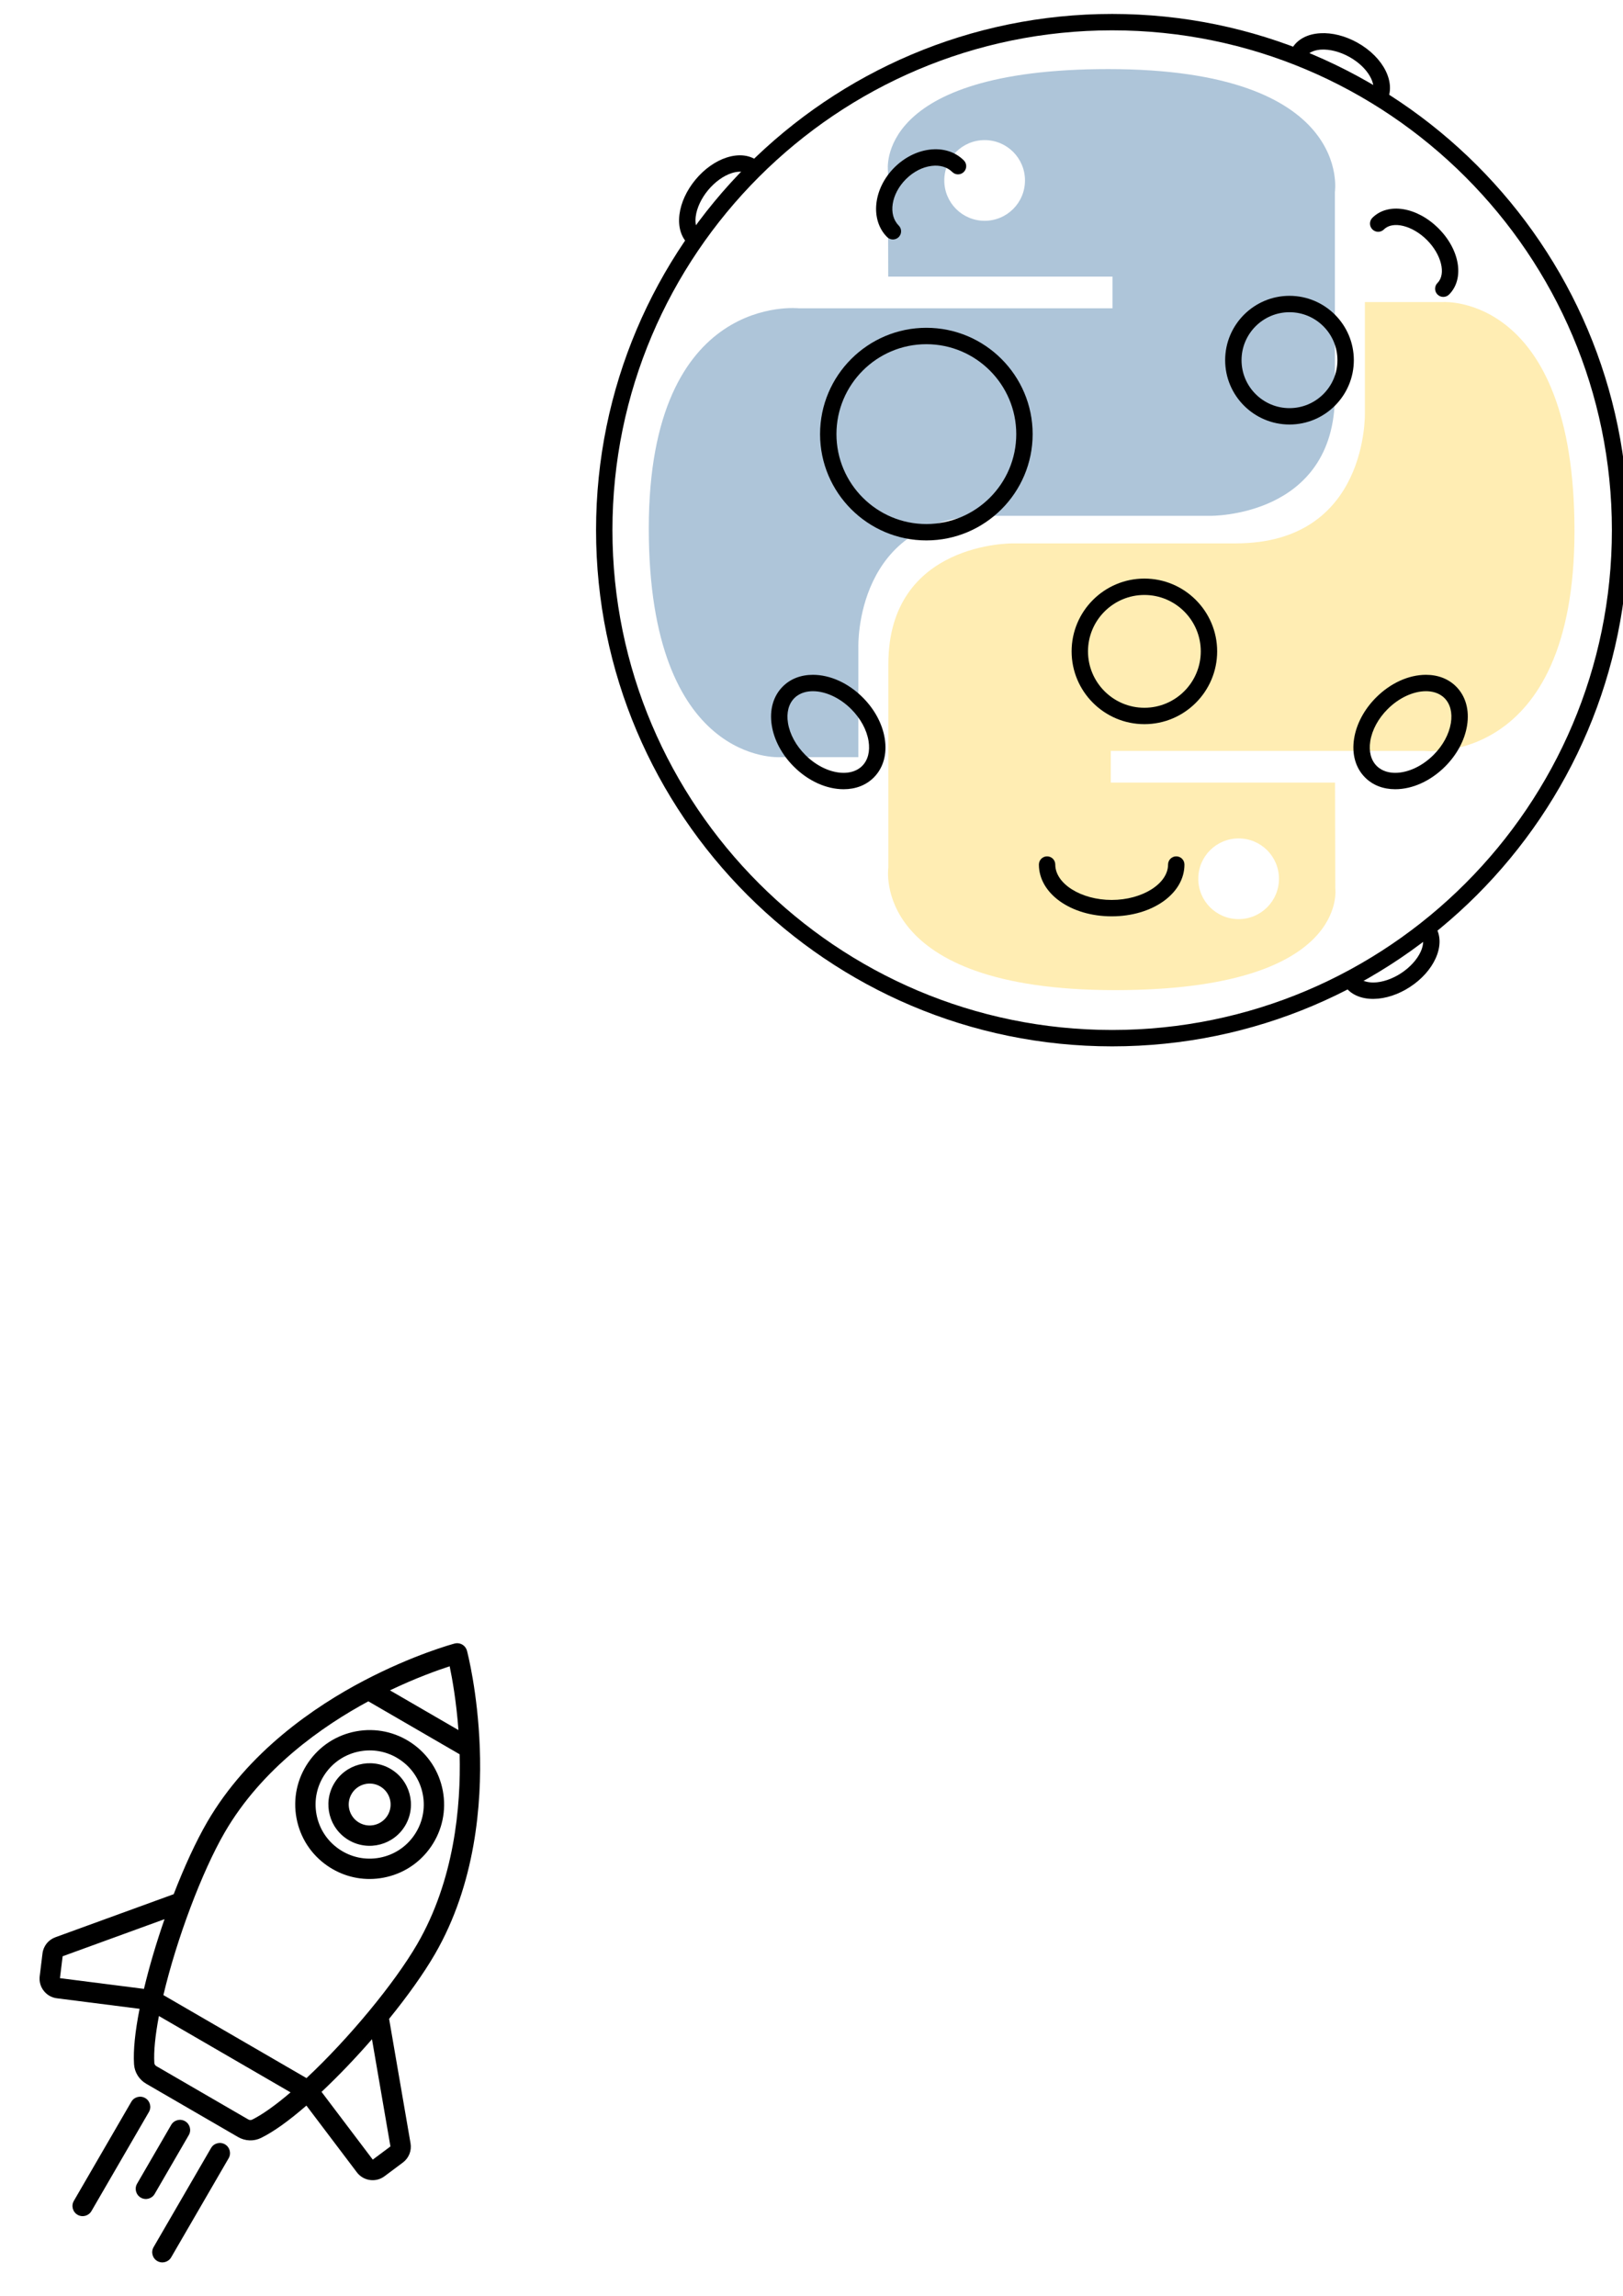 <?xml version="1.0" encoding="UTF-8" standalone="no"?>
<svg
   xmlns:dc="http://purl.org/dc/elements/1.1/"
   xmlns:cc="http://creativecommons.org/ns#"
   xmlns:rdf="http://www.w3.org/1999/02/22-rdf-syntax-ns#"
   xmlns:svg="http://www.w3.org/2000/svg"
   xmlns="http://www.w3.org/2000/svg"
   xmlns:xlink="http://www.w3.org/1999/xlink"
   xmlns:sodipodi="http://sodipodi.sourceforge.net/DTD/sodipodi-0.dtd"
   xmlns:inkscape="http://www.inkscape.org/namespaces/inkscape"
   width="210mm"
   height="297mm"
   viewBox="0 0 210 297"
   version="1.1"
   id="svg2726"
   inkscape:version="1.0.2-2 (e86c870879, 2021-01-15)"
   sodipodi:docname="toTheMoon.svg">
  <defs
     id="defs2720">
    <linearGradient
       x1="24.715"
       y1="22.898"
       x2="151.136"
       y2="148.337"
       id="linearGradient-1"
       gradientTransform="scale(0.999,1.001)"
       gradientUnits="userSpaceOnUse">
      <stop
         stop-color="#387EB8"
         offset="0%"
         id="stop918" />
      <stop
         stop-color="#366994"
         offset="100%"
         id="stop920" />
    </linearGradient>
    <linearGradient
       x1="102.483"
       y1="103.266"
       x2="238.26"
       y2="231.905"
       id="linearGradient-2"
       gradientTransform="scale(0.999,1.001)"
       gradientUnits="userSpaceOnUse"
       xlink:href="#linearGradient-1">
      <stop
         stop-color="#FFE052"
         offset="0%"
         id="stop923" />
      <stop
         stop-color="#FFC331"
         offset="100%"
         id="stop925" />
    </linearGradient>
  </defs>
  <sodipodi:namedview
     id="base"
     pagecolor="#ffffff"
     bordercolor="#666666"
     borderopacity="1.0"
     inkscape:pageopacity="0.0"
     inkscape:pageshadow="2"
     inkscape:zoom="0.2794482"
     inkscape:cx="393.6524"
     inkscape:cy="-18.631815"
     inkscape:document-units="mm"
     inkscape:current-layer="layer1"
     inkscape:document-rotation="0"
     showgrid="false"
     inkscape:window-width="1346"
     inkscape:window-height="1040"
     inkscape:window-x="156"
     inkscape:window-y="0"
     inkscape:window-maximized="0" />
  <g
     inkscape:label="Layer 1"
     inkscape:groupmode="layer"
     id="layer1">
    <g
       id="g3395"
       transform="matrix(0.15,0.087,-0.087,0.15,21.427,190.49)">
      <g
         id="g3293">
	<g
   id="g3291">
		<path
   d="M 409.187,341.213 348.76,268.91 c 3.398,-21.557 5.348,-42.122 5.348,-58.808 0,-60.717 -26.209,-115.059 -48.194,-149.954 C 283.65,24.811 262.174,3.135 261.269,2.23 259.846,0.802 257.914,0 255.898,0 c -2.016,0 -3.948,0.802 -5.372,2.229 -0.904,0.906 -22.381,22.58 -44.645,57.918 -21.986,34.896 -48.194,89.239 -48.194,149.954 0,16.737 1.964,37.38 5.382,59.012 l -60.255,72.098 c -3.581,4.282 -4.443,10.133 -2.248,15.269 l 6.729,15.747 c 1.55,3.626 4.419,6.431 8.078,7.9 1.783,0.715 3.648,1.071 5.508,1.071 1.96,0 3.913,-0.396 5.755,-1.183 l 57.321,-24.157 c 5.645,16.492 11.396,29.191 17.133,37.805 3.369,5.058 9.053,8.077 15.205,8.077 h 79.209 c 6.153,0 11.836,-3.019 15.205,-8.077 5.738,-8.616 11.49,-21.318 17.135,-37.813 L 385.33,380 c 1.887,0.806 3.849,1.188 5.781,1.188 5.736,0 11.203,-3.362 13.597,-8.961 l 6.728,-15.747 c 2.193,-5.134 1.331,-10.984 -2.249,-15.267 z M 255.898,18.722 c 6.316,7.036 17.474,20.206 29.541,37.881 h -59.082 c 12.068,-17.675 23.225,-30.845 29.541,-37.881 z m -134.81,347.162 -6.467,-15.134 51.884,-62.082 c 3.481,18.013 7.842,36.101 12.81,52.677 z m 176.988,19.368 c -0.548,0.823 -1.51,1.313 -2.573,1.313 h -79.209 c -1.063,0 -2.026,-0.491 -2.573,-1.313 -4.697,-7.052 -9.685,-17.999 -14.601,-31.989 h 113.558 c -4.917,13.989 -9.905,24.936 -14.602,31.989 z m 19.54,-47.167 H 194.18 c -12.447,-41.203 -21.316,-94.1 -21.316,-127.984 0,-55.1 23.228,-105.052 43.654,-138.321 h 78.758 c 20.426,33.267 43.655,83.22 43.655,138.321 0.001,33.886 -8.868,86.783 -21.315,127.984 z m 73.296,27.799 -58.429,-24.546 c 4.985,-16.635 9.359,-34.792 12.846,-52.868 l 52.05,62.281 z"
   id="path3289" />

	</g>

</g>
      <g
         id="g3299">
	<g
   id="g3297">
		<path
   d="m 256,107.068 c -16.991,0 -30.815,13.823 -30.815,30.815 0,16.991 13.823,30.814 30.816,30.814 16.991,0 30.814,-13.823 30.814,-30.814 0,-16.992 -13.823,-30.815 -30.815,-30.815 z m 0,46.452 c -8.623,0 -15.638,-7.016 -15.638,-15.637 0,-8.621 7.015,-15.637 15.638,-15.637 8.623,0 15.637,7.016 15.637,15.637 0,8.621 -7.014,15.637 -15.637,15.637 z"
   id="path3295" />

	</g>

</g>
      <g
         id="g3305">
	<g
   id="g3303">
		<path
   d="M 298.135,101.704 C 288.471,90.45 275.003,83.632 260.212,82.507 c -14.791,-1.124 -29.135,3.577 -40.39,13.241 -11.254,9.664 -18.072,23.132 -19.197,37.923 -1.124,14.791 3.578,29.135 13.241,40.389 9.664,11.255 23.132,18.074 37.923,19.198 1.438,0.109 2.872,0.163 4.299,0.163 13.253,0 25.932,-4.681 36.091,-13.405 11.255,-9.664 18.072,-23.132 19.197,-37.923 1.124,-14.79 -3.577,-29.134 -13.241,-40.389 z m -1.893,39.239 c -0.818,10.749 -5.772,20.537 -13.951,27.56 -8.178,7.022 -18.601,10.435 -29.351,9.623 -10.749,-0.818 -20.537,-5.771 -27.56,-13.951 -7.023,-8.178 -10.441,-18.603 -9.623,-29.352 0.818,-10.749 5.772,-20.537 13.951,-27.56 7.383,-6.34 16.596,-9.742 26.227,-9.742 1.037,0 2.08,0.039 3.124,0.119 10.749,0.818 20.537,5.771 27.56,13.95 7.022,8.18 10.44,18.604 9.623,29.353 z"
   id="path3301" />

	</g>

</g>
      <g
         id="g3311">
	<g
   id="g3309">
		<path
   d="m 289.78,411.353 c -4.191,0 -7.589,3.397 -7.589,7.589 v 85.471 c 0,4.192 3.398,7.589 7.589,7.589 4.191,0 7.589,-3.397 7.589,-7.589 v -85.471 c 0,-4.192 -3.398,-7.589 -7.589,-7.589 z"
   id="path3307" />

	</g>

</g>
      <g
         id="g3317">
	<g
   id="g3315">
		<path
   d="m 255.392,411.353 c -4.191,0 -7.589,3.397 -7.589,7.589 v 50.724 c 0,4.192 3.398,7.589 7.589,7.589 4.191,0 7.589,-3.397 7.589,-7.589 v -50.724 c 0,-4.192 -3.398,-7.589 -7.589,-7.589 z"
   id="path3313" />

	</g>

</g>
      <g
         id="g3323">
	<g
   id="g3321">
		<path
   d="m 221.003,411.353 c -4.191,0 -7.589,3.397 -7.589,7.589 v 85.471 c 0,4.192 3.398,7.589 7.589,7.589 4.191,0 7.589,-3.397 7.589,-7.589 v -85.471 c -0.001,-4.192 -3.398,-7.589 -7.589,-7.589 z"
   id="path3319" />

	</g>

</g>
      <g
         id="g3325">
</g>
      <g
         id="g3327">
</g>
      <g
         id="g3329">
</g>
      <g
         id="g3331">
</g>
      <g
         id="g3333">
</g>
      <g
         id="g3335">
</g>
      <g
         id="g3337">
</g>
      <g
         id="g3339">
</g>
      <g
         id="g3341">
</g>
      <g
         id="g3343">
</g>
      <g
         id="g3345">
</g>
      <g
         id="g3347">
</g>
      <g
         id="g3349">
</g>
      <g
         id="g3351">
</g>
      <g
         id="g3353">
</g>
    </g>
    <g
       id="g3712">
      <g
         id="g3652"
         transform="translate(-87.677,132.775)">
        <g
           id="g934"
           transform="matrix(0.469,0,0,0.469,171.555,-123.871)">
          <path
             d="M 126.916,0.072 C 62.084,0.072 66.132,28.187 66.132,28.187 l 0.072,29.127 h 61.868 v 8.745 H 41.631 c 0,0 -41.486,-4.705 -41.486,60.711 -4.63e-6,65.416 36.21,63.097 36.21,63.097 h 21.61 v -30.356 c 0,0 -1.165,-36.21 35.632,-36.21 h 61.362 c 0,0 34.475,0.557 34.475,-33.319 V 33.97 c 0,-5e-6 5.234,-33.897 -62.518,-33.897 z M 92.802,19.659 c 6.155,-5e-6 11.13,4.975 11.13,11.13 1e-5,6.155 -4.975,11.13 -11.13,11.13 -6.155,5e-6 -11.13,-4.975 -11.13,-11.13 -5e-6,-6.155 4.975,-11.13 11.13,-11.13 z"
             fill="url(#linearGradient-1)"
             id="path930"
             style="fill:#3771a2;fill-opacity:0.403" />
          <path
             d="m 128.757,254.126 c 64.832,0 60.784,-28.115 60.784,-28.115 l -0.072,-29.127 h -61.868 v -8.745 h 86.442 c 0,0 41.486,4.705 41.486,-60.711 2e-5,-65.416 -36.21,-63.097 -36.21,-63.097 h -21.61 v 30.356 c 0,0 1.165,36.21 -35.632,36.21 h -61.362 c 0,0 -34.475,-0.557 -34.475,33.319 v 56.014 c 0,0 -5.234,33.897 62.518,33.897 v 0 z m 34.114,-19.587 c -6.155,0 -11.13,-4.975 -11.13,-11.13 0,-6.155 4.975,-11.13 11.13,-11.13 6.155,0 11.13,4.975 11.13,11.13 3e-5,6.155 -4.975,11.13 -11.13,11.13 z"
             fill="url(#linearGradient-2)"
             id="path932"
             style="fill:#ffd140;fill-opacity:0.397" />
        </g>
      </g>
      <g
         id="g3557"
         transform="matrix(0.265,0,0,0.265,77.123,1.804)"
         style="stroke-width:5.669;stroke-miterlimit:4;stroke-dasharray:none">
        <g
           id="g3401"
           style="stroke-width:5.669;stroke-miterlimit:4;stroke-dasharray:none">
	<g
   id="g3399"
   style="stroke-width:5.669;stroke-miterlimit:4;stroke-dasharray:none">
		<path
   d="M 252,0 C 113.048,0 0,113.048 0,252 0,390.952 113.048,504 252,504 390.952,504 504,390.952 504,252 504,113.048 390.952,0 252,0 Z m 0,496 C 117.456,496 8,386.544 8,252 8,117.456 117.456,8 252,8 386.544,8 496,117.456 496,252 496,386.544 386.544,496 252,496 Z"
   id="path3397"
   style="stroke-width:5.669;stroke-miterlimit:4;stroke-dasharray:none" />

	</g>

</g>
        <g
           id="g3407"
           style="stroke-width:5.669;stroke-miterlimit:4;stroke-dasharray:none">
	<g
   id="g3405"
   style="stroke-width:5.669;stroke-miterlimit:4;stroke-dasharray:none">
		<path
   d="m 161.276,153.216 c -28.62,0 -51.9,23.284 -51.9,51.9 0,28.616 23.284,51.896 51.9,51.896 28.616,0 51.896,-23.28 51.896,-51.896 0,-28.62 -23.28,-51.9 -51.896,-51.9 z m 0,95.8 c -24.208,0 -43.9,-19.692 -43.9,-43.896 0,-24.208 19.696,-43.9 43.9,-43.9 24.204,0 43.896,19.692 43.896,43.9 0,24.204 -19.692,43.896 -43.896,43.896 z"
   id="path3403"
   style="stroke-width:5.669;stroke-miterlimit:4;stroke-dasharray:none" />

	</g>

</g>
        <g
           id="g3413"
           style="stroke-width:5.669;stroke-miterlimit:4;stroke-dasharray:none">
	<g
   id="g3411"
   style="stroke-width:5.669;stroke-miterlimit:4;stroke-dasharray:none">
		<path
   d="m 267.736,275.64 c -19.596,0 -35.536,15.944 -35.536,35.536 0,19.592 15.944,35.532 35.536,35.532 19.588,0 35.524,-15.94 35.528,-35.532 0,-19.596 -15.94,-35.536 -35.528,-35.536 z m 0,63.068 c -15.184,0 -27.536,-12.352 -27.536,-27.532 0,-15.184 12.352,-27.536 27.536,-27.536 15.176,0 27.524,12.352 27.528,27.536 0,15.184 -12.352,27.532 -27.528,27.532 z"
   id="path3409"
   style="stroke-width:5.669;stroke-miterlimit:4;stroke-dasharray:none" />

	</g>

</g>
        <g
           id="g3419"
           style="stroke-width:5.669;stroke-miterlimit:4;stroke-dasharray:none">
	<g
   id="g3417"
   style="stroke-width:5.669;stroke-miterlimit:4;stroke-dasharray:none">
		<path
   d="m 283.292,411.244 c -2.208,0 -4,1.792 -4,4 0,9.364 -12.608,17.28 -27.532,17.28 -14.928,0 -27.536,-7.912 -27.536,-17.28 0,-2.208 -1.792,-4 -4,-4 -2.208,0 -4,1.792 -4,4 0,14.176 15.612,25.28 35.536,25.28 19.924,0 35.532,-11.108 35.532,-25.28 0,-2.208 -1.792,-4 -4,-4 z"
   id="path3415"
   style="stroke-width:5.669;stroke-miterlimit:4;stroke-dasharray:none" />

	</g>

</g>
        <g
           id="g3425"
           style="stroke-width:5.669;stroke-miterlimit:4;stroke-dasharray:none">
	<g
   id="g3423"
   style="stroke-width:5.669;stroke-miterlimit:4;stroke-dasharray:none">
		<path
   d="m 411.336,104.688 c -10.5,-10.496 -24.684,-12.764 -32.28,-5.172 -1.56,1.564 -1.56,4.096 0,5.66 1.564,1.56 4.096,1.56 5.66,0 4.28,-4.28 13.884,-1.912 20.968,5.168 7.084,7.08 9.452,16.684 5.168,20.968 -1.564,1.564 -1.564,4.096 0,5.66 0.78,0.776 1.804,1.168 2.828,1.168 1.024,0 2.048,-0.388 2.824,-1.172 7.604,-7.608 5.332,-21.784 -5.168,-32.28 z"
   id="path3421"
   style="stroke-width:5.669;stroke-miterlimit:4;stroke-dasharray:none" />

	</g>

</g>
        <g
           id="g3431"
           style="stroke-width:5.669;stroke-miterlimit:4;stroke-dasharray:none">
	<g
   id="g3429"
   style="stroke-width:5.669;stroke-miterlimit:4;stroke-dasharray:none">
		<path
   d="m 179.564,71.484 c -4.2,-4.2 -10.152,-6.056 -16.732,-5.24 -6.22,0.772 -12.328,3.884 -17.2,8.756 -10.32,10.332 -11.9,25.552 -3.516,33.932 0.78,0.776 1.804,1.168 2.828,1.168 1.024,0 2.052,-0.388 2.828,-1.164 1.564,-1.564 1.564,-4.096 0,-5.66 -5.264,-5.26 -3.684,-15.404 3.52,-22.616 3.62,-3.624 8.068,-5.92 12.532,-6.476 4.072,-0.516 7.668,0.54 10.084,2.956 1.564,1.564 4.092,1.564 5.656,0 1.564,-1.564 1.564,-4.092 0,-5.656 z"
   id="path3427"
   style="stroke-width:5.669;stroke-miterlimit:4;stroke-dasharray:none" />

	</g>

</g>
        <g
           id="g3437"
           style="stroke-width:5.669;stroke-miterlimit:4;stroke-dasharray:none">
	<g
   id="g3435"
   style="stroke-width:5.669;stroke-miterlimit:4;stroke-dasharray:none">
		<path
   d="m 79.524,72.204 c -4.028,-3.344 -9.628,-4.088 -15.768,-2.108 -5.504,1.776 -10.908,5.62 -15.22,10.824 -4.312,5.2 -7.084,11.224 -7.808,16.964 -0.808,6.4 0.972,11.764 5.004,15.104 0.744,0.616 1.648,0.916 2.548,0.916 1.148,0 2.292,-0.496 3.092,-1.452 1.408,-1.7 1.168,-4.22 -0.532,-5.632 -2.496,-2.064 -2.428,-5.856 -2.168,-7.936 0.528,-4.188 2.724,-8.872 6.028,-12.86 3.304,-3.988 7.5,-7.02 11.516,-8.316 1.988,-0.648 5.704,-1.416 8.204,0.656 1.696,1.408 4.224,1.176 5.632,-0.528 1.408,-1.7 1.172,-4.22 -0.528,-5.632 z"
   id="path3433"
   style="stroke-width:5.669;stroke-miterlimit:4;stroke-dasharray:none" />

	</g>

</g>
        <g
           id="g3443"
           style="stroke-width:5.669;stroke-miterlimit:4;stroke-dasharray:none">
	<g
   id="g3441"
   style="stroke-width:5.669;stroke-miterlimit:4;stroke-dasharray:none">
		<path
   d="m 409.608,445.132 c -1.212,-1.848 -3.692,-2.364 -5.54,-1.152 -1.848,1.212 -2.364,3.692 -1.152,5.54 1.78,2.712 0.596,6.32 -0.264,8.228 -1.74,3.848 -5.22,7.68 -9.552,10.52 -4.328,2.84 -9.232,4.5 -13.452,4.56 -2.1,-0.008 -5.876,-0.328 -7.652,-3.04 -1.208,-1.848 -3.684,-2.364 -5.536,-1.156 -1.852,1.208 -2.368,3.688 -1.156,5.536 2.816,4.304 7.816,6.66 14.1,6.66 0.116,0 0.236,-0.004 0.352,-0.004 5.788,-0.08 12.084,-2.164 17.728,-5.868 5.652,-3.704 10.076,-8.644 12.456,-13.916 2.656,-5.88 2.536,-11.528 -0.332,-15.908 z"
   id="path3439"
   style="stroke-width:5.669;stroke-miterlimit:4;stroke-dasharray:none" />

	</g>

</g>
        <g
           id="g3449"
           style="stroke-width:5.669;stroke-miterlimit:4;stroke-dasharray:none">
	<g
   id="g3447"
   style="stroke-width:5.669;stroke-miterlimit:4;stroke-dasharray:none">
		<path
   d="M 371.696,13.988 C 365.788,10.7 359.34,9.076 353.588,9.42 c -6.436,0.376 -11.384,3.104 -13.932,7.68 -1.072,1.932 -0.376,4.364 1.552,5.44 1.932,1.072 4.364,0.376 5.44,-1.552 1.576,-2.832 5.32,-3.46 7.408,-3.584 4.208,-0.236 9.224,1.056 13.748,3.572 9.516,5.304 13.508,13.74 11.14,17.996 -1.076,1.932 -0.384,4.364 1.548,5.44 0.612,0.34 1.28,0.504 1.94,0.504 1.404,0 2.768,-0.744 3.5,-2.052 4.992,-8.964 -1.26,-21.648 -14.236,-28.876 z"
   id="path3445"
   style="stroke-width:5.669;stroke-miterlimit:4;stroke-dasharray:none" />

	</g>

</g>
        <g
           id="g3455"
           style="stroke-width:5.669;stroke-miterlimit:4;stroke-dasharray:none">
	<g
   id="g3453"
   style="stroke-width:5.669;stroke-miterlimit:4;stroke-dasharray:none">
		<path
   d="m 338.58,137.604 c -17.324,0 -31.412,14.092 -31.412,31.416 0,17.324 14.092,31.412 31.412,31.412 17.324,0 31.416,-14.088 31.416,-31.412 0,-17.324 -14.092,-31.416 -31.416,-31.416 z m 0,54.832 c -12.912,0 -23.412,-10.504 -23.412,-23.412 0,-12.912 10.504,-23.416 23.412,-23.416 12.912,0 23.416,10.504 23.416,23.416 0,12.912 -10.504,23.412 -23.416,23.412 z"
   id="path3451"
   style="stroke-width:5.669;stroke-miterlimit:4;stroke-dasharray:none" />

	</g>

</g>
        <g
           id="g3461"
           style="stroke-width:5.669;stroke-miterlimit:4;stroke-dasharray:none">
	<g
   id="g3459"
   style="stroke-width:5.669;stroke-miterlimit:4;stroke-dasharray:none">
		<path
   d="m 419.928,328.332 c -3.74,-3.74 -8.828,-5.716 -14.712,-5.716 -8.44,0 -17.316,4.036 -24.356,11.076 -5.768,5.764 -9.576,12.872 -10.72,20.008 -1.224,7.612 0.684,14.38 5.36,19.056 3.736,3.74 8.824,5.716 14.708,5.716 8.44,0 17.316,-4.036 24.356,-11.08 5.768,-5.764 9.576,-12.872 10.72,-20.008 1.224,-7.608 -0.684,-14.376 -5.356,-19.052 z m -2.544,17.788 c -0.884,5.484 -3.892,11.032 -8.48,15.62 -5.468,5.468 -12.456,8.732 -18.696,8.732 -2.592,0 -6.264,-0.584 -9.052,-3.372 -2.816,-2.812 -3.924,-7.12 -3.12,-12.128 0.884,-5.488 3.892,-11.036 8.48,-15.62 5.468,-5.468 12.456,-8.732 18.7,-8.732 2.592,0 6.268,0.584 9.052,3.372 2.812,2.812 3.92,7.12 3.116,12.128 z"
   id="path3457"
   style="stroke-width:5.669;stroke-miterlimit:4;stroke-dasharray:none" />

	</g>

</g>
        <g
           id="g3467"
           style="stroke-width:5.669;stroke-miterlimit:4;stroke-dasharray:none">
	<g
   id="g3465"
   style="stroke-width:5.669;stroke-miterlimit:4;stroke-dasharray:none">
		<path
   d="m 140.952,353.7 c -1.144,-7.136 -4.952,-14.244 -10.72,-20.008 -7.036,-7.04 -15.916,-11.076 -24.356,-11.076 -5.884,0 -10.972,1.976 -14.708,5.716 -4.676,4.68 -6.58,11.444 -5.36,19.056 1.144,7.132 4.952,14.24 10.72,20.008 7.036,7.04 15.912,11.076 24.352,11.076 5.884,0 10.972,-1.972 14.712,-5.716 4.676,-4.676 6.58,-11.444 5.36,-19.056 z m -11.016,13.404 c -2.788,2.788 -6.46,3.372 -9.052,3.372 -6.24,0 -13.228,-3.264 -18.696,-8.732 -4.588,-4.588 -7.6,-10.132 -8.48,-15.62 -0.804,-5.008 0.304,-9.316 3.12,-12.132 2.784,-2.788 6.456,-3.372 9.048,-3.372 6.24,0 13.232,3.264 18.7,8.732 4.588,4.588 7.6,10.132 8.48,15.62 0.8,5.012 -0.304,9.316 -3.12,12.132 z"
   id="path3463"
   style="stroke-width:5.669;stroke-miterlimit:4;stroke-dasharray:none" />

	</g>

</g>
        <g
           id="g3469"
           style="stroke-width:5.669;stroke-miterlimit:4;stroke-dasharray:none">
</g>
        <g
           id="g3471"
           style="stroke-width:5.669;stroke-miterlimit:4;stroke-dasharray:none">
</g>
        <g
           id="g3473"
           style="stroke-width:5.669;stroke-miterlimit:4;stroke-dasharray:none">
</g>
        <g
           id="g3475"
           style="stroke-width:5.669;stroke-miterlimit:4;stroke-dasharray:none">
</g>
        <g
           id="g3477"
           style="stroke-width:5.669;stroke-miterlimit:4;stroke-dasharray:none">
</g>
        <g
           id="g3479"
           style="stroke-width:5.669;stroke-miterlimit:4;stroke-dasharray:none">
</g>
        <g
           id="g3481"
           style="stroke-width:5.669;stroke-miterlimit:4;stroke-dasharray:none">
</g>
        <g
           id="g3483"
           style="stroke-width:5.669;stroke-miterlimit:4;stroke-dasharray:none">
</g>
        <g
           id="g3485"
           style="stroke-width:5.669;stroke-miterlimit:4;stroke-dasharray:none">
</g>
        <g
           id="g3487"
           style="stroke-width:5.669;stroke-miterlimit:4;stroke-dasharray:none">
</g>
        <g
           id="g3489"
           style="stroke-width:5.669;stroke-miterlimit:4;stroke-dasharray:none">
</g>
        <g
           id="g3491"
           style="stroke-width:5.669;stroke-miterlimit:4;stroke-dasharray:none">
</g>
        <g
           id="g3493"
           style="stroke-width:5.669;stroke-miterlimit:4;stroke-dasharray:none">
</g>
        <g
           id="g3495"
           style="stroke-width:5.669;stroke-miterlimit:4;stroke-dasharray:none">
</g>
        <g
           id="g3497"
           style="stroke-width:5.669;stroke-miterlimit:4;stroke-dasharray:none">
</g>
      </g>
    </g>
  </g>
</svg>
